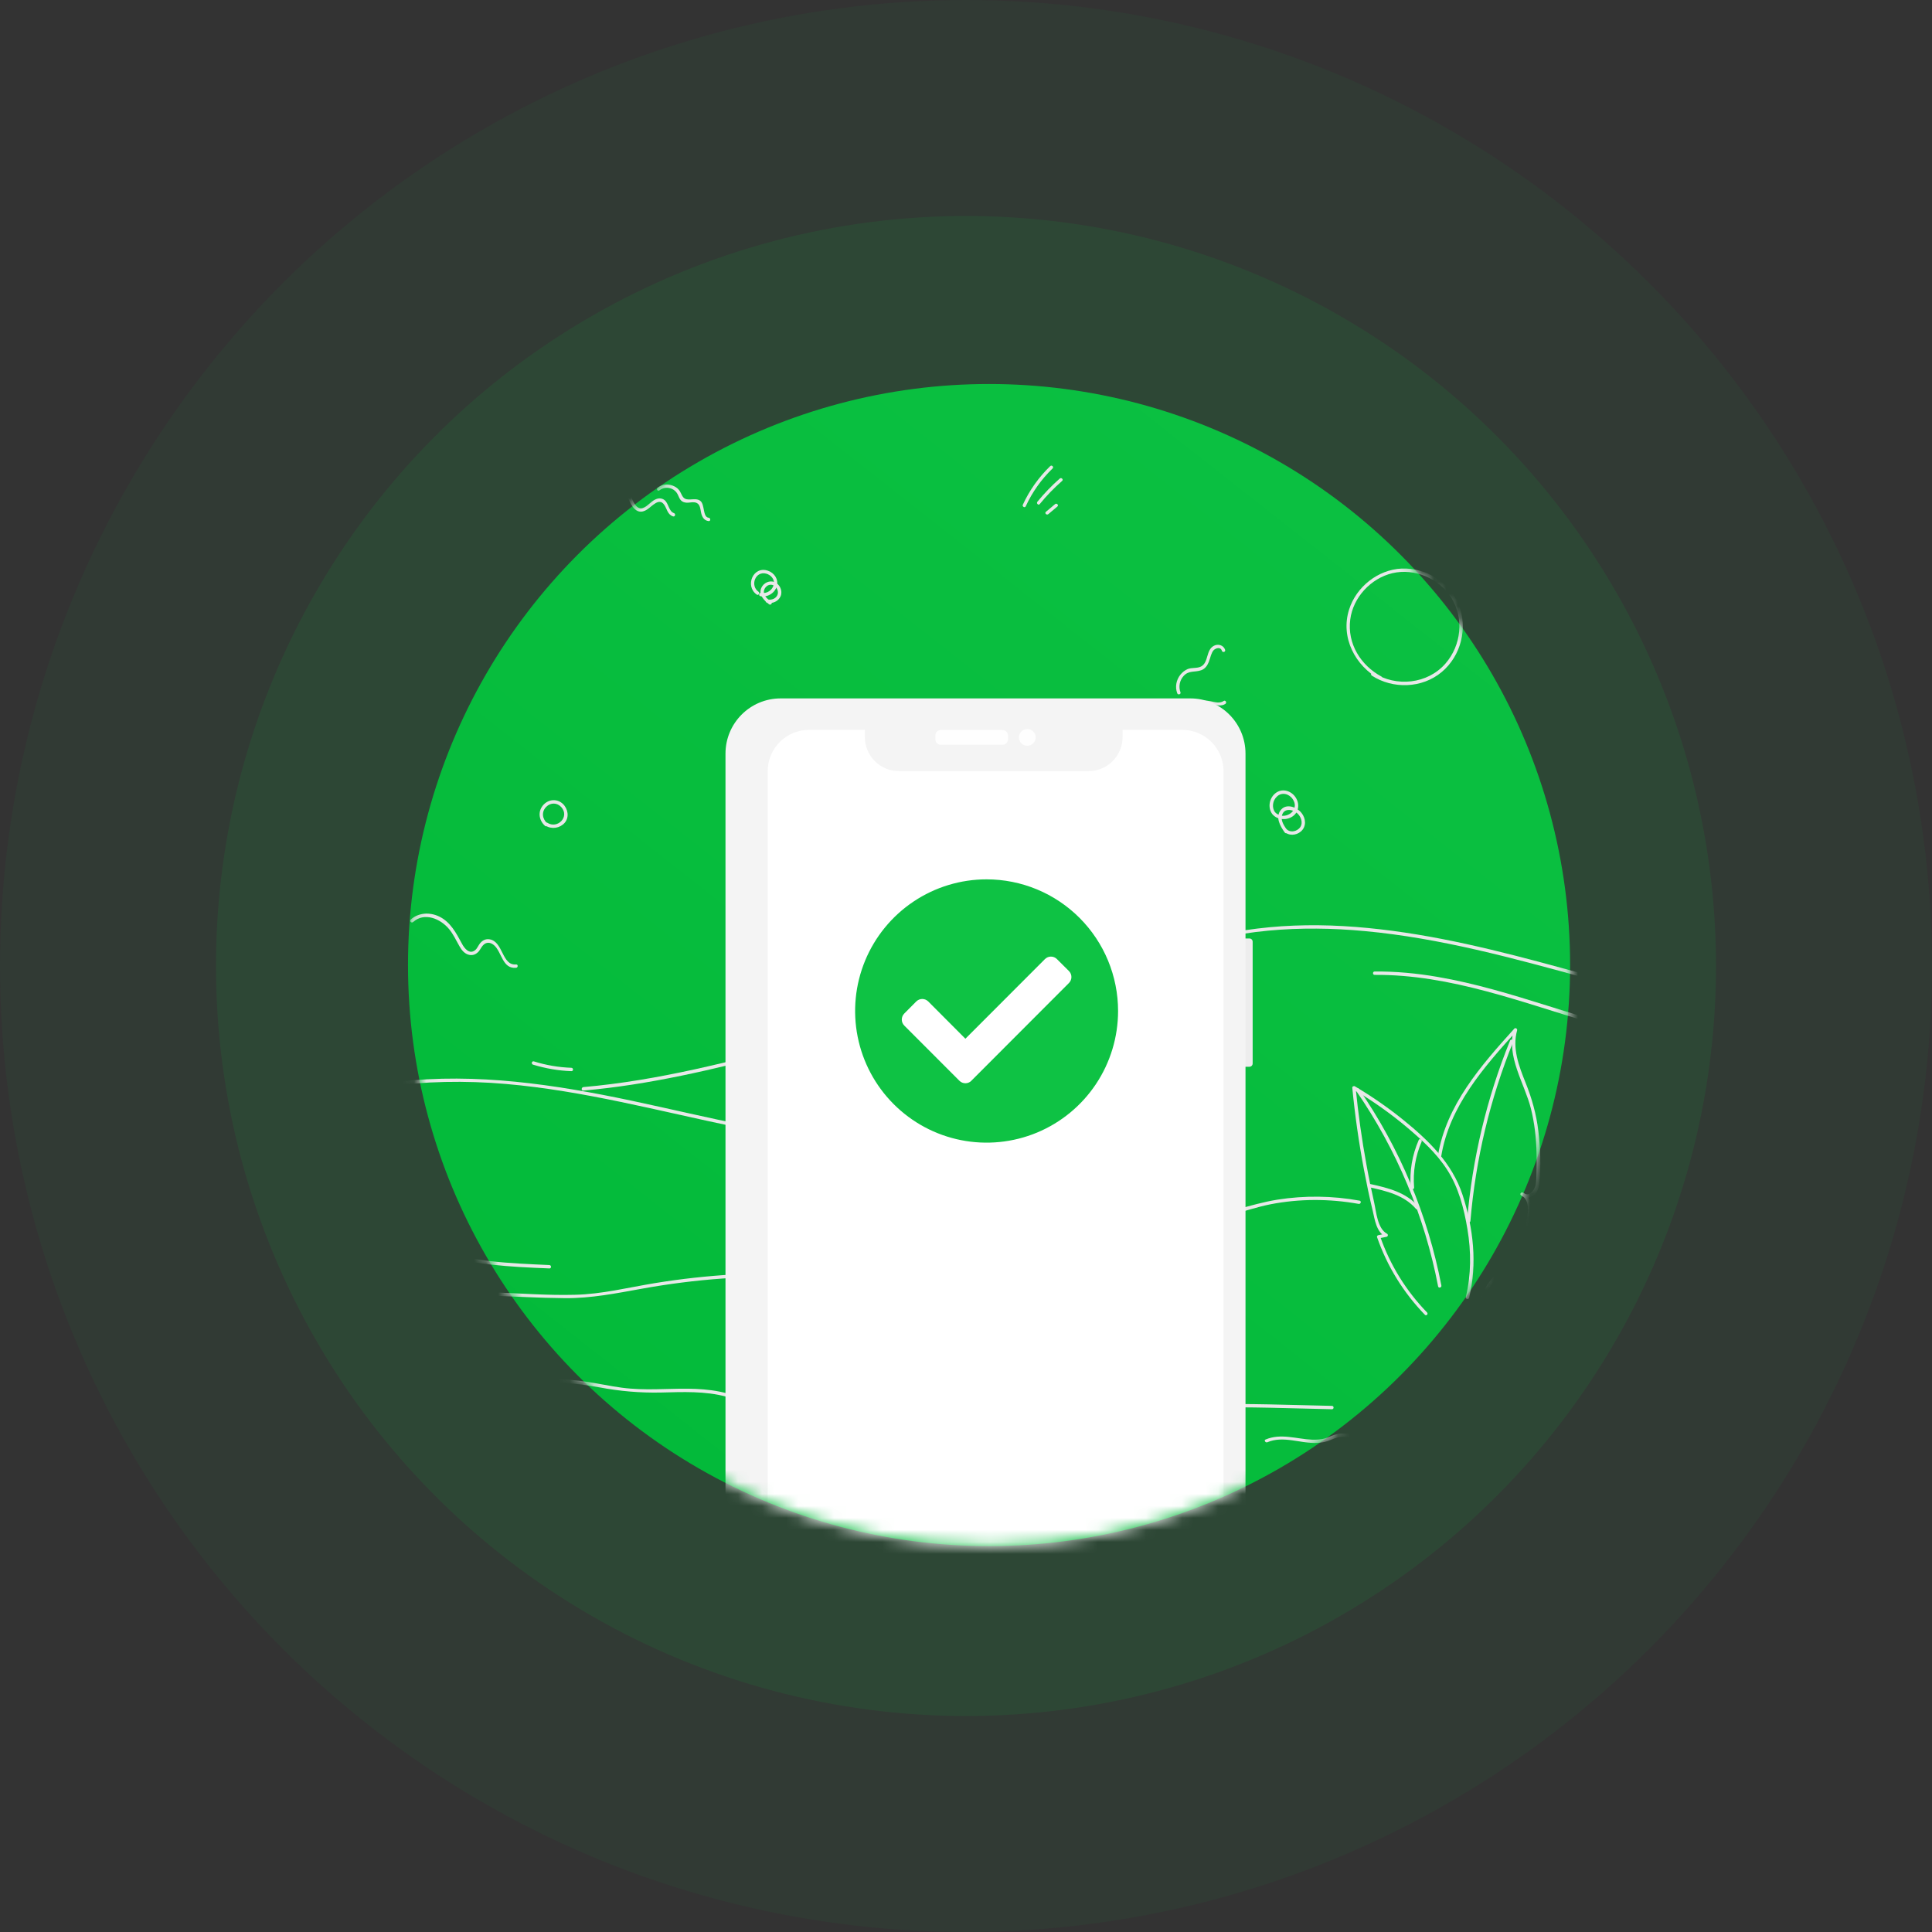 <svg width="161" height="161" viewBox="0 0 161 161" fill="none" xmlns="http://www.w3.org/2000/svg">
<rect x="0" y="0" width="161" height="161" fill="#333333" stroke="none"/>
<circle cx="80.5" cy="80.5" r="80.5" fill="#0EC244" fill-opacity="0.05"/>
<circle cx="80.5" cy="80.5" r="62.5" fill="#0EC244" fill-opacity="0.1"/>
<circle cx="82.421" cy="80.421" r="48.421" fill="url(#paint0_linear_1_2145)"/>
<mask id="mask0_1_2145" style="mask-type:alpha" maskUnits="userSpaceOnUse" x="34" y="32" width="97" height="97">
<circle cx="82.421" cy="80.421" r="48.421" fill="url(#paint1_linear_1_2145)"/>
</mask>
<g mask="url(#mask0_1_2145)">
<path d="M118.917 109.368C117.169 107.563 115.832 105.403 115.009 103.028C114.981 103.084 114.943 103.14 114.915 103.196C115.13 103.149 115.336 103.112 115.551 103.065C115.673 103.037 115.691 102.869 115.588 102.813C114.784 102.382 114.691 100.998 114.513 100.204C114.279 99.166 114.064 98.128 113.877 97.09C113.484 94.958 113.185 92.807 112.97 90.647C112.895 90.684 112.83 90.731 112.755 90.769C114.317 91.694 115.803 92.732 117.197 93.901C118.45 94.958 119.703 96.089 120.591 97.473C121.545 98.941 122.003 100.718 122.284 102.42C122.602 104.299 122.602 106.216 122.153 108.077C122.106 108.255 122.377 108.33 122.424 108.152C123.125 105.319 122.77 102.298 121.872 99.549C121.003 96.921 119.039 95.023 116.935 93.321C115.663 92.293 114.307 91.358 112.905 90.525C112.821 90.479 112.68 90.535 112.69 90.647C112.914 92.957 113.241 95.248 113.671 97.52C113.887 98.651 114.12 99.783 114.392 100.896C114.569 101.653 114.691 102.644 115.448 103.056C115.458 102.972 115.467 102.887 115.486 102.803C115.27 102.85 115.065 102.887 114.85 102.934C114.775 102.953 114.728 103.037 114.756 103.102C115.598 105.524 116.954 107.722 118.74 109.564C118.852 109.695 119.048 109.498 118.917 109.368Z" fill="#E8E8E8"/>
<path d="M112.998 90.881C116.383 95.781 118.72 101.354 119.842 107.198C119.88 107.376 120.151 107.301 120.114 107.123C118.982 101.251 116.635 95.65 113.231 90.731C113.138 90.591 112.895 90.731 112.998 90.881Z" fill="#E8E8E8"/>
<path d="M114.12 98.941C115.532 99.25 117.019 99.596 118.001 100.746C118.113 100.886 118.319 100.681 118.197 100.55C117.187 99.362 115.654 98.988 114.195 98.67C114.018 98.633 113.943 98.904 114.12 98.941Z" fill="#E8E8E8"/>
<path d="M117.842 98.96C117.739 97.651 117.945 96.351 118.468 95.145C118.543 94.976 118.3 94.836 118.225 95.004C117.683 96.257 117.449 97.595 117.561 98.96C117.58 99.138 117.861 99.138 117.842 98.96Z" fill="#E8E8E8"/>
<path d="M120.096 96.389C120.769 92.199 123.64 88.945 126.389 85.906C126.315 85.859 126.23 85.813 126.156 85.766C125.51 88.076 127.025 90.217 127.577 92.386C127.876 93.583 128.016 94.818 128.044 96.052C128.063 96.66 128.054 97.277 128.035 97.885C128.026 98.184 128.026 98.493 127.96 98.782C127.867 99.184 127.418 99.811 126.941 99.39C126.885 99.465 126.829 99.54 126.773 99.615C127.596 100.045 127.296 101.279 127.165 101.999C126.997 102.972 126.717 103.897 126.09 104.683C125.183 105.805 123.883 106.637 123.453 108.077C123.397 108.255 123.668 108.32 123.724 108.152C124.257 106.394 126.137 105.552 126.913 103.925C127.315 103.084 127.493 102.093 127.577 101.176C127.642 100.512 127.577 99.718 126.913 99.381C126.782 99.315 126.614 99.493 126.745 99.605C127.035 99.867 127.437 99.867 127.764 99.652C128.129 99.409 128.241 98.96 128.278 98.539C128.428 97.127 128.362 95.641 128.194 94.238C128.026 92.835 127.652 91.517 127.128 90.217C126.576 88.833 126.006 87.365 126.427 85.859C126.464 85.729 126.286 85.616 126.193 85.719C123.416 88.796 120.508 92.097 119.825 96.323C119.797 96.491 120.068 96.566 120.096 96.389Z" fill="#E8E8E8"/>
<path d="M125.837 86.72C123.892 91.517 122.685 96.585 122.255 101.747C122.237 101.924 122.517 101.924 122.536 101.747C122.966 96.613 124.172 91.573 126.108 86.794C126.173 86.636 125.902 86.561 125.837 86.72Z" fill="#E8E8E8"/>
<path d="M99.112 101.41C101.403 101.905 103.638 100.802 105.845 100.363C108.276 99.886 110.782 99.886 113.223 100.325C113.4 100.353 113.475 100.091 113.298 100.054C111.035 99.643 108.725 99.615 106.462 99.97C105.303 100.157 104.18 100.475 103.058 100.793C101.796 101.139 100.496 101.419 99.196 101.139C99.009 101.101 98.935 101.363 99.112 101.41Z" fill="#E8E8E8"/>
<path d="M127.744 100.55C129.072 100.297 130.381 100.615 131.662 100.933C132.915 101.232 134.178 101.503 135.459 101.728C137.927 102.158 140.434 102.411 142.94 102.513C143.117 102.523 143.117 102.242 142.94 102.233C140.275 102.13 137.628 101.84 135.001 101.363C133.729 101.129 132.476 100.84 131.223 100.54C130.054 100.26 128.866 100.054 127.67 100.288C127.501 100.316 127.576 100.587 127.744 100.55Z" fill="#E8E8E8"/>
<path d="M22.052 92.714C25.362 91.947 28.672 91.059 32.029 90.572C35.377 90.096 38.771 90.039 42.147 90.329C48.636 90.89 54.939 92.592 61.297 93.911C64.804 94.64 68.348 95.239 71.929 95.482C72.107 95.491 72.107 95.21 71.929 95.201C65.365 94.752 58.988 93.078 52.573 91.713C46.196 90.367 39.706 89.394 33.179 90.142C29.392 90.582 25.689 91.582 21.977 92.442C21.799 92.48 21.874 92.751 22.052 92.714Z" fill="#E8E8E8"/>
<path d="M48.609 90.881C54.098 90.404 59.474 89.113 64.795 87.73C70.237 86.308 75.68 84.868 81.122 83.428C86.555 81.997 91.978 80.529 97.43 79.136C100.141 78.444 102.881 77.818 105.668 77.556C108.352 77.303 111.063 77.341 113.747 77.593C120.012 78.173 126.109 79.847 132.159 81.511C132.337 81.558 132.411 81.287 132.234 81.24C126.913 79.772 121.564 78.304 116.075 77.574C113.345 77.21 110.577 77.023 107.819 77.135C105.107 77.238 102.432 77.668 99.786 78.266C97.093 78.884 94.428 79.622 91.754 80.333C89.023 81.053 86.293 81.773 83.562 82.493C78.045 83.942 72.519 85.401 67.002 86.85C60.952 88.44 54.865 90.049 48.609 90.591C48.431 90.619 48.431 90.899 48.609 90.881Z" fill="#E8E8E8"/>
<path d="M33.544 107.694C35.825 107.778 38.116 107.862 40.398 107.946C42.623 108.03 44.858 108.161 47.084 108.18C49.253 108.199 51.348 107.778 53.48 107.394C55.705 106.992 57.959 106.703 60.212 106.544C62.728 106.357 65.252 106.328 67.768 106.431C67.946 106.441 67.946 106.16 67.768 106.151C63.354 105.964 58.931 106.216 54.574 106.927C52.348 107.292 50.142 107.853 47.888 107.899C45.681 107.956 43.446 107.787 41.239 107.703C38.677 107.61 36.115 107.516 33.553 107.423C33.366 107.404 33.366 107.684 33.544 107.694Z" fill="#E8E8E8"/>
<path d="M30.692 113.575C31.505 111.443 32.936 109.583 34.797 108.264C34.731 108.245 34.666 108.227 34.6 108.217C35.124 109.414 35.479 110.667 35.666 111.958C35.694 111.902 35.732 111.846 35.76 111.789C35.535 111.855 35.311 111.92 35.077 111.986C34.984 112.014 34.956 112.107 34.993 112.191C35.255 112.818 35.545 113.529 35.255 114.193C35.012 114.744 34.488 115.156 34.123 115.614C33.46 116.437 32.945 117.353 32.553 118.326C32.487 118.494 32.758 118.569 32.824 118.4C33.347 117.082 34.133 116.035 35.059 114.978C35.395 114.595 35.648 114.174 35.666 113.65C35.685 113.089 35.451 112.556 35.236 112.051C35.208 112.117 35.18 112.191 35.152 112.257C35.377 112.191 35.601 112.126 35.835 112.061C35.91 112.042 35.947 111.967 35.928 111.892C35.732 110.574 35.367 109.302 34.834 108.077C34.806 108.012 34.703 107.984 34.638 108.03C32.712 109.405 31.243 111.303 30.402 113.51C30.364 113.669 30.626 113.744 30.692 113.575Z" fill="#E8E8E8"/>
<path d="M26.334 104.823C29.607 104.187 32.955 103.944 36.246 104.571C37.78 104.86 39.295 105.197 40.847 105.375C42.483 105.562 44.138 105.637 45.784 105.702C45.962 105.711 45.962 105.431 45.784 105.421C44.138 105.347 42.483 105.281 40.847 105.094C39.145 104.898 37.481 104.496 35.788 104.206C32.627 103.663 29.383 103.953 26.259 104.561C26.082 104.589 26.157 104.86 26.334 104.823Z" fill="#E8E8E8"/>
<path d="M38.668 115.941C40.538 115.642 42.408 115.333 44.297 115.221C46.214 115.109 48.066 115.268 49.945 115.614C51.666 115.932 53.33 116.082 55.088 116.044C56.912 115.997 58.754 115.913 60.53 116.39C60.708 116.437 60.783 116.166 60.605 116.119C58.885 115.651 57.117 115.707 55.35 115.754C54.415 115.782 53.471 115.792 52.535 115.717C51.572 115.642 50.618 115.446 49.674 115.277C47.86 114.95 46.055 114.828 44.204 114.941C42.324 115.062 40.454 115.361 38.593 115.661C38.416 115.698 38.49 115.969 38.668 115.941Z" fill="#E8E8E8"/>
<path d="M90.07 118.176C93.577 117.671 97.102 117.372 100.646 117.297C104.096 117.222 107.547 117.363 110.997 117.437C111.175 117.437 111.175 117.157 110.997 117.157C107.491 117.082 103.975 116.942 100.459 117.026C96.952 117.11 93.465 117.409 89.995 117.905C89.818 117.933 89.892 118.195 90.07 118.176Z" fill="#E8E8E8"/>
<path d="M105.611 120.187C106.948 119.616 108.388 120.308 109.763 120.243C110.053 120.224 110.352 120.187 110.633 120.093C111.016 119.962 111.371 119.756 111.783 119.738C112.494 119.7 113.157 119.972 113.868 119.859C114.046 119.831 113.971 119.56 113.793 119.588C112.998 119.719 112.222 119.326 111.437 119.504C111.082 119.579 110.764 119.766 110.418 119.869C110.062 119.962 109.698 119.981 109.333 119.972C108.033 119.915 106.733 119.42 105.462 119.962C105.312 120.009 105.452 120.252 105.611 120.187Z" fill="#E8E8E8"/>
<path d="M124.528 109.854C126.884 109.153 129.241 109.171 131.653 109.461C133.925 109.732 136.216 110.088 138.498 109.686C138.676 109.657 138.601 109.386 138.423 109.414C136.048 109.835 133.663 109.405 131.298 109.143C128.969 108.881 126.697 108.909 124.444 109.592C124.285 109.639 124.35 109.91 124.528 109.854Z" fill="#E8E8E8"/>
<path d="M115.13 56.385C113.391 55.45 112.26 53.636 112.521 51.626C112.755 49.784 114.233 48.194 116.037 47.764C117.88 47.334 119.937 48.203 120.937 49.802C122.013 51.514 121.779 53.776 120.46 55.291C118.964 57.012 116.346 57.274 114.457 56.058C114.307 55.955 114.167 56.198 114.317 56.301C116.075 57.442 118.506 57.367 120.133 56.011C121.751 54.665 122.349 52.327 121.545 50.373C120.778 48.512 118.815 47.296 116.804 47.38C114.822 47.474 113.026 48.905 112.428 50.784C111.68 53.113 112.933 55.506 114.999 56.619C115.149 56.713 115.289 56.47 115.13 56.385Z" fill="#E8E8E8"/>
<path d="M34.423 76.836C35.376 75.985 36.714 76.565 37.424 77.425C37.789 77.864 38.004 78.36 38.285 78.846C38.462 79.174 38.724 79.501 39.117 79.576C39.425 79.632 39.678 79.519 39.884 79.295C40.014 79.145 40.099 78.949 40.23 78.799C40.51 78.472 40.875 78.51 41.174 78.772C41.828 79.342 41.857 80.754 43.007 80.651C43.184 80.632 43.184 80.352 43.007 80.371C41.81 80.483 41.95 78.472 40.8 78.276C40.463 78.22 40.192 78.369 39.986 78.631C39.855 78.799 39.771 79.033 39.603 79.174C39.117 79.576 38.687 79.015 38.49 78.631C38.013 77.752 37.546 76.836 36.601 76.378C35.825 76.004 34.881 76.041 34.226 76.63C34.095 76.752 34.292 76.957 34.423 76.836Z" fill="#E8E8E8"/>
<path d="M97.363 64.249C97.176 63.745 96.952 63.146 97.288 62.651C97.597 62.211 98.121 62.435 98.56 62.295C99.14 62.108 99.495 61.538 99.654 60.986C99.841 60.341 99.617 59.499 100 58.929C100.468 58.228 101.477 59.088 102.113 58.658C102.263 58.555 102.123 58.312 101.973 58.415C101.328 58.854 100.449 57.956 99.841 58.676C99.355 59.247 99.579 60.116 99.42 60.79C99.308 61.257 99.055 61.753 98.616 61.977C98.233 62.174 97.793 61.977 97.41 62.174C96.587 62.594 96.849 63.642 97.101 64.324C97.148 64.483 97.419 64.418 97.363 64.249Z" fill="#E8E8E8"/>
<path d="M98.373 57.694C98.196 57.227 98.299 56.694 98.644 56.32C99.075 55.852 99.57 56.039 100.103 55.852C100.421 55.74 100.608 55.469 100.73 55.17C100.805 54.983 100.851 54.786 100.917 54.599C100.973 54.45 101.038 54.281 101.151 54.169C101.319 54.01 101.721 53.879 101.824 54.235C101.88 54.403 102.142 54.337 102.095 54.16C101.973 53.767 101.515 53.627 101.16 53.814C100.487 54.16 100.73 55.188 100.103 55.534C99.757 55.721 99.327 55.609 98.962 55.759C98.729 55.862 98.523 56.03 98.364 56.226C98.018 56.666 97.906 57.246 98.102 57.769C98.158 57.938 98.429 57.863 98.373 57.694Z" fill="#E8E8E8"/>
<path d="M106.247 67.681C105.967 67.279 106.051 66.709 106.416 66.372C106.836 65.979 107.444 66.157 107.734 66.606C108.398 67.606 106.93 68.485 106.229 67.653C106.107 67.513 105.911 67.719 106.032 67.85C106.434 68.326 107.182 68.383 107.697 68.046C108.276 67.672 108.323 66.915 107.921 66.382C107.528 65.858 106.799 65.68 106.275 66.11C105.78 66.512 105.63 67.279 106.004 67.812C106.107 67.971 106.35 67.831 106.247 67.681Z" fill="#E8E8E8"/>
<path d="M107.304 69.234C107.042 68.869 106.715 68.429 106.827 67.962C106.995 67.27 107.818 67.448 108.192 67.859C108.501 68.205 108.613 68.747 108.22 69.075C107.921 69.327 107.463 69.374 107.192 69.075C107.07 68.944 106.874 69.14 106.995 69.271C107.369 69.673 108.005 69.636 108.407 69.29C108.884 68.878 108.828 68.196 108.454 67.737C108.08 67.27 107.229 66.933 106.761 67.466C106.238 68.065 106.677 68.841 107.061 69.374C107.163 69.523 107.407 69.383 107.304 69.234Z" fill="#E8E8E8"/>
<path d="M44.419 88.721C45.467 89.039 46.533 89.226 47.617 89.263C47.795 89.272 47.795 88.992 47.617 88.983C46.551 88.945 45.504 88.767 44.494 88.45C44.317 88.393 44.242 88.665 44.419 88.721Z" fill="#E8E8E8"/>
<path d="M114.551 81.24C120.909 81.193 126.894 83.569 132.897 85.326C134.618 85.831 136.357 86.29 138.115 86.636C138.293 86.673 138.367 86.402 138.19 86.364C131.953 85.13 126.071 82.484 119.797 81.408C118.067 81.109 116.309 80.941 114.551 80.96C114.373 80.96 114.373 81.24 114.551 81.24Z" fill="#E8E8E8"/>
<path d="M52.04 40.695C52.367 41.48 52.769 43.219 53.948 42.443C54.34 42.191 54.92 41.452 55.341 42.051C55.593 42.406 55.612 42.873 56.089 43.032C56.257 43.089 56.332 42.817 56.164 42.761C55.724 42.612 55.724 41.938 55.369 41.667C55.135 41.49 54.845 41.499 54.593 41.63C54.219 41.807 53.948 42.21 53.555 42.34C52.853 42.574 52.498 41.069 52.311 40.62C52.236 40.461 51.965 40.526 52.04 40.695Z" fill="#E8E8E8"/>
<path d="M54.949 40.863C55.473 40.461 56.239 40.648 56.501 41.256C56.66 41.639 56.782 41.864 57.23 41.892C57.446 41.901 57.679 41.826 57.895 41.864C58.343 41.938 58.343 42.331 58.418 42.696C58.493 43.06 58.661 43.378 59.054 43.425C59.232 43.444 59.232 43.163 59.054 43.145C58.54 43.089 58.755 42.032 58.353 41.733C57.922 41.415 57.277 41.836 56.941 41.443C56.782 41.256 56.735 41.003 56.567 40.816C56.436 40.657 56.258 40.545 56.062 40.47C55.641 40.302 55.173 40.358 54.818 40.629C54.659 40.732 54.799 40.975 54.949 40.863Z" fill="#E8E8E8"/>
<path d="M63.364 49.681C63.953 49.802 64.58 49.428 64.739 48.83C64.888 48.269 64.524 47.736 63.991 47.558C62.747 47.137 62.055 48.849 63.065 49.55C63.215 49.653 63.355 49.41 63.205 49.307C62.495 48.811 62.934 47.568 63.841 47.801C64.234 47.904 64.561 48.259 64.486 48.68C64.402 49.157 63.916 49.503 63.439 49.4C63.261 49.372 63.187 49.643 63.364 49.681Z" fill="#E8E8E8"/>
<path d="M64.271 50.158C64.046 49.98 63.775 49.784 63.682 49.494C63.551 49.101 63.925 48.634 64.364 48.746C64.673 48.83 64.888 49.185 64.813 49.503C64.72 49.859 64.317 50.036 63.981 49.952C63.803 49.905 63.728 50.176 63.906 50.223C64.364 50.336 64.869 50.12 65.056 49.672C65.234 49.232 64.991 48.699 64.561 48.512C64.13 48.334 63.635 48.568 63.448 48.98C63.186 49.55 63.663 50.027 64.084 50.354C64.205 50.466 64.411 50.27 64.271 50.158Z" fill="#E8E8E8"/>
<path d="M45.616 68.626C45.185 68.242 45.101 67.662 45.522 67.232C45.887 66.868 46.429 66.877 46.775 67.26C47.495 68.065 46.457 69.112 45.606 68.56C45.457 68.457 45.316 68.701 45.466 68.803C45.971 69.131 46.663 69.018 47.056 68.57C47.458 68.102 47.336 67.401 46.906 66.989C46.448 66.559 45.765 66.587 45.326 67.027C44.793 67.56 44.877 68.336 45.419 68.822C45.55 68.944 45.747 68.747 45.616 68.626Z" fill="#E8E8E8"/>
<path d="M85.479 42.191C86.022 41.003 86.779 39.947 87.714 39.039C87.845 38.918 87.649 38.712 87.518 38.843C86.564 39.769 85.797 40.844 85.236 42.06C85.161 42.209 85.404 42.359 85.479 42.191Z" fill="#E8E8E8"/>
<path d="M86.647 42.004C87.208 41.312 87.835 40.667 88.508 40.078C88.648 39.956 88.443 39.76 88.312 39.881C87.638 40.47 87.021 41.115 86.451 41.807C86.339 41.948 86.535 42.144 86.647 42.004Z" fill="#E8E8E8"/>
<path d="M87.359 42.845C87.611 42.63 87.864 42.425 88.116 42.209C88.257 42.097 88.051 41.892 87.92 42.013C87.668 42.228 87.415 42.434 87.162 42.649C87.022 42.761 87.219 42.958 87.359 42.845Z" fill="#E8E8E8"/>
</g>
<mask id="mask1_1_2145" style="mask-type:alpha" maskUnits="userSpaceOnUse" x="34" y="32" width="97" height="97">
<circle cx="82.421" cy="80.421" r="48.421" fill="url(#paint2_linear_1_2145)"/>
</mask>
<g mask="url(#mask1_1_2145)">
<path d="M104.119 78.206H103.363C103.214 78.206 103.093 78.327 103.093 78.476V88.626C103.093 88.775 103.214 88.896 103.363 88.896H104.119C104.268 88.896 104.388 88.775 104.388 88.626V78.476C104.388 78.327 104.268 78.206 104.119 78.206Z" fill="#EDEDED"/>
<path d="M99.198 58.201H65.052C62.515 58.201 60.458 60.261 60.458 62.801V141.789C60.458 144.329 62.515 146.389 65.052 146.389H99.198C101.735 146.389 103.792 144.329 103.792 141.789V62.801C103.792 60.261 101.735 58.201 99.198 58.201Z" fill="#F4F4F4"/>
<path d="M98.52 60.822H93.549V61.42C93.549 61.793 93.476 62.162 93.334 62.507C93.191 62.851 92.982 63.164 92.719 63.427C92.456 63.691 92.143 63.9 91.799 64.042C91.455 64.185 91.087 64.258 90.715 64.258H74.906C74.534 64.258 74.165 64.185 73.821 64.042C73.477 63.9 73.165 63.691 72.901 63.427C72.638 63.164 72.429 62.851 72.287 62.507C72.144 62.162 72.071 61.793 72.071 61.42V60.822H67.417C66.504 60.822 65.629 61.185 64.983 61.831C64.338 62.477 63.975 63.354 63.975 64.268V140.975C63.975 141.889 64.338 142.766 64.983 143.412C65.629 144.058 66.504 144.421 67.417 144.421H98.52C99.433 144.421 100.308 144.058 100.954 143.412C101.599 142.766 101.962 141.889 101.962 140.975V64.274C101.963 63.821 101.874 63.372 101.702 62.953C101.529 62.535 101.276 62.154 100.956 61.833C100.636 61.513 100.257 61.258 99.839 61.085C99.421 60.911 98.973 60.822 98.52 60.822Z" fill="white"/>
<path d="M83.541 60.835H78.402C78.15 60.835 77.946 61.039 77.946 61.291V61.608C77.946 61.86 78.15 62.065 78.402 62.065H83.541C83.793 62.065 83.997 61.86 83.997 61.608V61.291C83.997 61.039 83.793 60.835 83.541 60.835Z" fill="#FEFEFE"/>
<path d="M85.609 62.148C85.994 62.148 86.306 61.835 86.306 61.45C86.306 61.064 85.994 60.751 85.609 60.751C85.224 60.751 84.911 61.064 84.911 61.45C84.911 61.835 85.224 62.148 85.609 62.148Z" fill="#FEFEFE"/>
<path d="M82.389 111.586C86.916 111.586 90.587 107.911 90.587 103.377C90.587 98.844 86.916 95.169 82.389 95.169C77.862 95.169 74.192 98.844 74.192 103.377C74.192 107.911 77.862 111.586 82.389 111.586Z" fill="white"/>
<path d="M93.173 84.25C93.172 86.42 92.53 88.541 91.326 90.345C90.122 92.149 88.411 93.555 86.409 94.386C84.407 95.216 82.204 95.433 80.079 95.01C77.953 94.587 76.001 93.541 74.469 92.007C72.937 90.473 71.893 88.518 71.471 86.39C71.048 84.262 71.265 82.056 72.094 80.051C72.924 78.046 74.328 76.333 76.13 75.128C77.931 73.922 80.05 73.279 82.217 73.279C83.655 73.279 85.08 73.563 86.409 74.114C87.739 74.665 88.946 75.474 89.964 76.492C90.981 77.511 91.788 78.721 92.339 80.052C92.889 81.383 93.173 82.809 93.173 84.25ZM80.95 90.057L89.077 81.919C89.143 81.853 89.195 81.775 89.231 81.689C89.267 81.604 89.285 81.511 89.285 81.418C89.285 81.325 89.267 81.233 89.231 81.147C89.195 81.061 89.143 80.984 89.077 80.918L88.077 79.924C88.012 79.858 87.934 79.806 87.848 79.77C87.763 79.734 87.671 79.716 87.578 79.716C87.485 79.716 87.394 79.734 87.308 79.77C87.222 79.806 87.144 79.858 87.079 79.924L80.45 86.561L77.355 83.455C77.222 83.323 77.043 83.248 76.855 83.248C76.668 83.248 76.488 83.323 76.355 83.455L75.355 84.462C75.223 84.595 75.149 84.775 75.149 84.963C75.149 85.15 75.223 85.33 75.355 85.463L79.95 90.063C80.016 90.129 80.094 90.181 80.18 90.217C80.266 90.253 80.358 90.271 80.45 90.271C80.543 90.271 80.635 90.253 80.721 90.217C80.807 90.181 80.885 90.129 80.95 90.063L80.95 90.057Z" fill="#0EC244"/>
</g>
<defs>
<linearGradient id="paint0_linear_1_2145" x1="127.697" y1="2.759" x2="16.707" y2="143.934" gradientUnits="userSpaceOnUse">
<stop stop-color="#0EC244"/>
<stop offset="1" stop-color="#00B837"/>
</linearGradient>
<linearGradient id="paint1_linear_1_2145" x1="127.697" y1="2.759" x2="16.707" y2="143.934" gradientUnits="userSpaceOnUse">
<stop stop-color="#1A72DD"/>
<stop offset="1" stop-color="#244DBB"/>
</linearGradient>
<linearGradient id="paint2_linear_1_2145" x1="127.697" y1="2.759" x2="16.707" y2="143.934" gradientUnits="userSpaceOnUse">
<stop stop-color="#0EC244"/>
<stop offset="1" stop-color="#0EC244"/>
</linearGradient>
</defs>
</svg>
